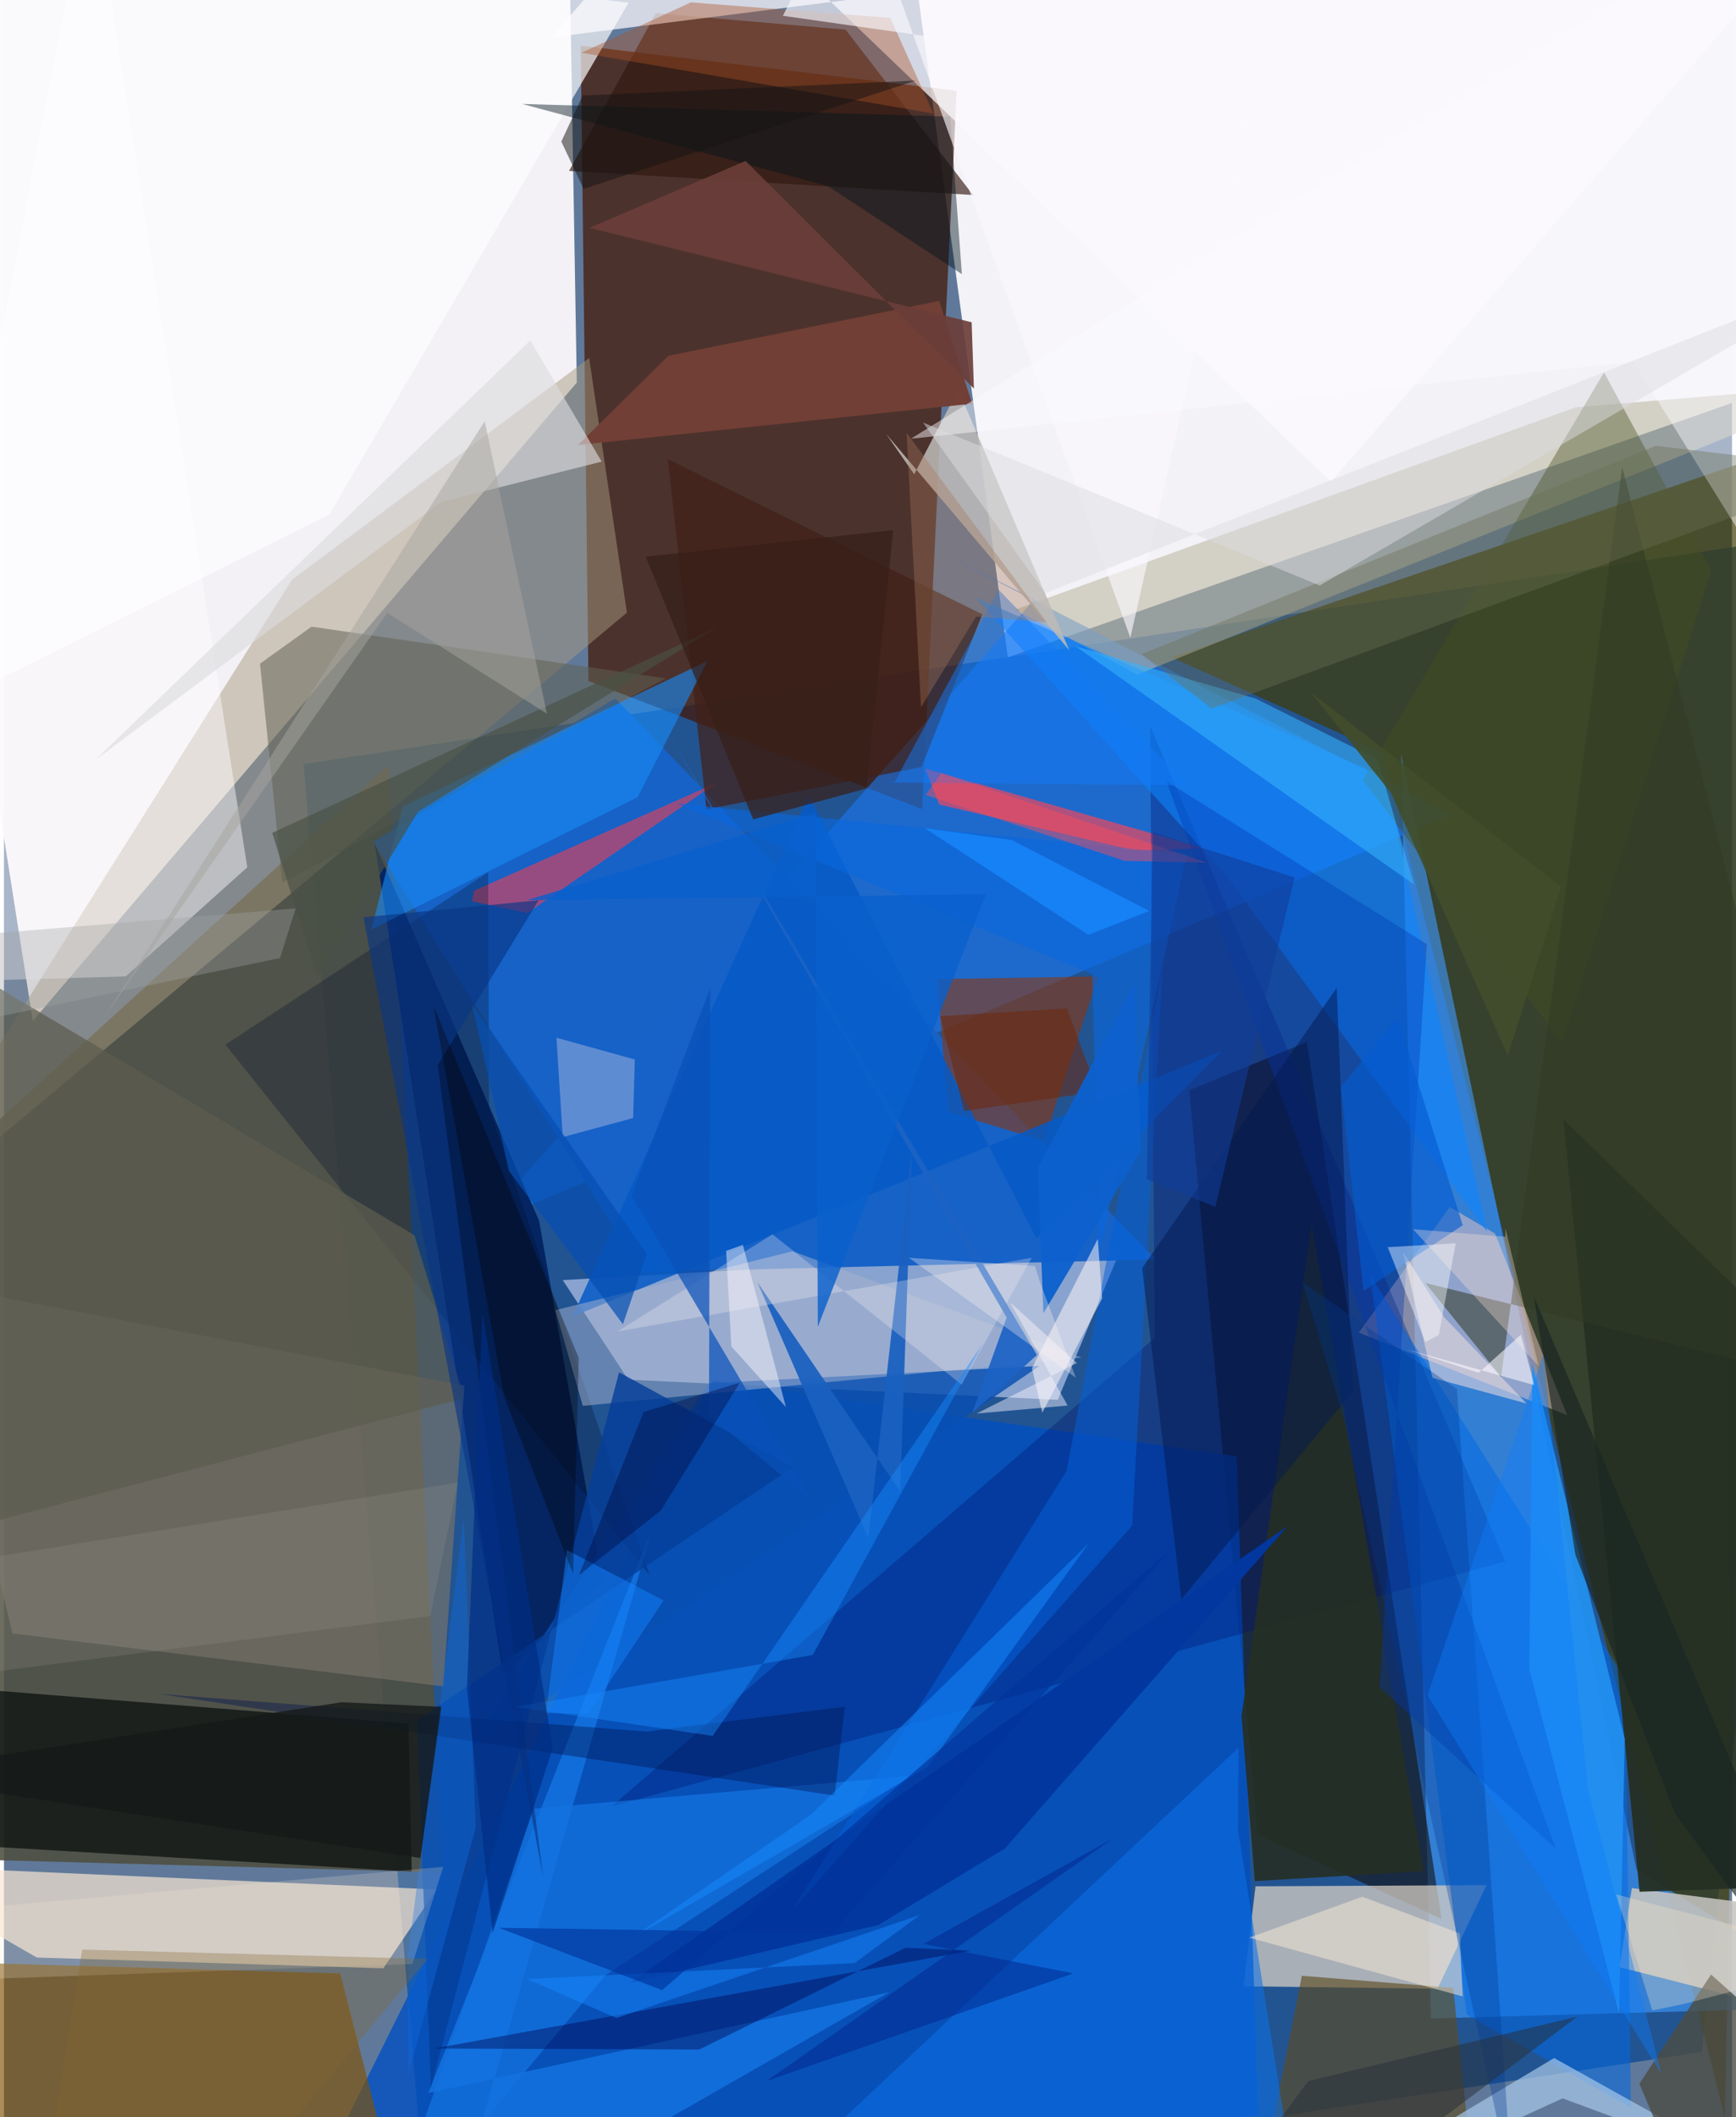 <svg xmlns="http://www.w3.org/2000/svg" width="228" height="278" viewBox="0 0 836 1024"><path fill="#60799a" d="M0 0h836v1024H0z"/><path fill="#f5f4f9" fill-opacity=".98" d="M434.168-62l51.488 379.957L898 173.095 866.807-8.622z"/><path fill="#f7f5f8" fill-opacity=".969" d="M272.933-62L-62 11.099l75.969 482.708 263.15-308.746z"/><path fill="#07448e" fill-opacity=".69" d="M205.615 1086L144.91 369.557 898 255.258l-76.515 737.204z"/><path fill="#451400" fill-opacity=".706" d="M444.196 391.316L460.9 43.896 279.018 22.062l3.744 307.3z"/><path fill="#3f3a00" fill-opacity=".686" d="M848.422 221.257l-283.5 96.682 102.192 46.11 165.39 660.255z"/><path fill="#4f4e40" fill-opacity=".882" d="M186.025 370.217l26.258 535.376-269.147-7.34 18.42-323.688z"/><path fill="#c8d5f5" fill-opacity=".616" d="M270.31 619.148l31.75 48.168 207.744 9.725 30.68-73.361z"/><path fill="#3f9afd" fill-opacity=".612" d="M675.873 364.494L789.815 904.37 898 970.459l-207.647 5.8z"/><path fill="#120c05" fill-opacity=".565" d="M630.306 503.971l-56.897 23.36 33.223 360.032 88.846 40.758z"/><path fill="#1b79f4" fill-opacity=".596" d="M700.434 394.012L229.737 593.334 498.45 289.887l-51.15-25.764z"/><path fill="#d7cfc4" fill-opacity=".737" d="M717.214 911.787l-111.759.551-5.729 48.344 93.784 1.203z"/><path fill="#004fc3" fill-opacity=".784" d="M136.622 1083.791l470.174-60.808-10.374-318.684-253.349-36.312z"/><path fill="#f7e5d1" fill-opacity=".698" d="M183.516 952.005l25.787-38.13L-62 901.93l77.867 44.854z"/><path fill="#7f5306" fill-opacity=".659" d="M162.64 954.484l-222.687-6.458-1.953 61.566L196.551 1086z"/><path fill="#a89b80" fill-opacity=".494" d="M-62 600.128l363.364-303.81-18.263-123.116-143.766 107.217z"/><path fill="#040908" fill-opacity=".671" d="M195.675 833.625L-62 813.075v76.773l259.251 15.418z"/><path fill="#1762c7" fill-opacity=".992" d="M178.505 407.085l117.25-69.344 261.302 271.427-248.394 6.081z"/><path fill="#052560" fill-opacity=".988" d="M241.427 810.51l48.125-45.636-30.667-174.437-79.56-182.54z"/><path fill="#943300" fill-opacity=".557" d="M529.344 472.276l-77.899 1.254 5.26 64.29 46.263 14.028z"/><path fill="#f3c9c1" fill-opacity=".478" d="M721.33 596.617l34.862 87.815-100.78-39.868 44.085-60.723z"/><path fill="#777268" fill-opacity=".678" d="M-36.588 620.69L4.126 790.036l208.398 25.605L222.745 670.2z"/><path fill="#bdb8a3" fill-opacity=".596" d="M898 185.511l-137.584 11.471-271.174 97.864 59.091 31.43z"/><path fill="#f4455a" fill-opacity=".675" d="M546.718 411.321l-94.193-22.198-6.908-17.432 135.01 38.63z"/><path fill="#c6c4c0" fill-opacity=".867" d="M898 981.143l-116.479-29.7 6.03-38.242L898 927.44z"/><path fill="#2f170d" fill-opacity=".643" d="M315.394 6.384l-42.026 76.289 195.426 11.635-61.643-79.968z"/><path fill="#fdfbff" fill-opacity=".722" d="M641.906 232.963L898-62 264.758 18.085 334.496-62z"/><path fill="#00136d" fill-opacity=".337" d="M556.714 647.114l-2.24-295.921L726.3 755.194 293.79 873.792z"/><path fill="#e04059" fill-opacity=".639" d="M226.411 435.966l.984-5.143 117.532-52.305-91.76 63.104z"/><path fill="#0d85ff" fill-opacity=".58" d="M470.17 289.054l197.904 86.776 49.422 220.137-125.753-171.824z"/><path fill="#5c4b21" fill-opacity=".639" d="M712.52 1070.791l-11.395-109.32-73.24-5.836L601.906 1086z"/><path fill="#412119" fill-opacity=".714" d="M443.878 370.98l29.43-73.846L321.16 222.06l18.695 169.416z"/><path fill="#fefdff" fill-opacity=".459" d="M58.917 472.274L-62 475.703 41.99-62l75.728 481.476z"/><path fill="#006ae4" fill-opacity=".533" d="M784.292 811.907L661.013 616.935l46.65 357.398 79.44 45.1z"/><path fill="#bdb9b6" fill-opacity=".867" d="M515.382 314.504l-53.736-126.127-21.303 41.016-13.603-19.566z"/><path fill="#606252" fill-opacity=".525" d="M148.818 303.084l171.303 25.02-185.48 98.784-10.78-105.898z"/><path fill="#1987f5" fill-opacity=".486" d="M291.26 955.162L182.017 1086l74.341-211.213 182.153-15.783z"/><path fill="#242e25" fill-opacity=".914" d="M686.824 905.019l-81.679 4.806-6.446-79.896 33.912-237.93z"/><path fill="#253023" fill-opacity=".949" d="M898 681.396v230.018l-106.754 3.555L754.4 541.276z"/><path fill="#198af5" fill-opacity=".616" d="M177.74 449.562l128.788-63.964 33.766-65.859-147.391 70.326z"/><path fill="#475022" fill-opacity=".404" d="M774.058 180.084l51.938 95.865-72.132 228.493-96.49-127.206z"/><path fill="#084fb2" fill-opacity=".816" d="M301.912 796.778l199.03-136.117-159.912 8.356-114.903 175.235z"/><path fill="#0d70e6" fill-opacity=".565" d="M597.244 845.347l-.223 39.932L629.167 1086H340.866z"/><path fill="#713f35" fill-opacity=".988" d="M321.445 172.074l131.009-26.529 15.913 49.698-190.695 20.012z"/><path fill="#fefdff" fill-opacity=".682" d="M157.385 248.896l-192.958 96.298 32.601-379.68 305.17 35.764z"/><path fill="#000e2a" fill-opacity=".29" d="M107.126 505.236l127.094-83.323.466 114.111 77.627 225.824z"/><path fill="#a8c9ea" fill-opacity=".69" d="M749.919 995.398l95.803 53.456-91.7-33.962L598.498 1086z"/><path fill="#ad5225" fill-opacity=".404" d="M279.346 25.512l52.991-24.366 96.42 7.49 20.868 46.286z"/><path fill="#0659c5" fill-opacity=".851" d="M389.258 384.722l110.23 214.32 89.797-90.833-314.23 128.55z"/><path fill="#a8b5cf" fill-opacity=".494" d="M280.036 679.977l-13.276-46.295 114.785-28.488L521.31 656.61z"/><path fill="#2291f1" fill-opacity=".91" d="M781.363 973.817l-43.46-166.427 1.455-148.063 44.736 181.735z"/><path fill="#4b4c42" fill-opacity=".8" d="M791.18 1007.808L825.842 955 898 1019.444 824.133 1086z"/><path fill="#0237a0" d="M620.92 738.191L484.193 894.1l-61.13 36.932-120.385 28.088z"/><path fill="#5c5c4f" fill-opacity=".737" d="M198.599 597.46L-62 442.378l14.326 304.694 270.35-70.808z"/><path fill="#1373df" fill-opacity=".847" d="M214.11 1086l99.645-347.171-108.488 273.474 223.117-48.777z"/><path fill="#0038b1" fill-opacity=".369" d="M562.371 377.867l125.952 78.763L665.5 815.976l85.258 78.19z"/><path fill="#063f9a" fill-opacity=".816" d="M297.57 663.74l-91.026 346.057-6.76-177.743L381.778 709.57z"/><path fill="#045fda" fill-opacity=".525" d="M545.818 737.806l14.753-270.76-46.502 244.365L380.976 924.42z"/><path fill="#35b3fe" fill-opacity=".569" d="M518.287 312.495l87.241 25.401 58.884 29.427 17.796 60.542z"/><path fill="#98addc" fill-opacity=".553" d="M304.375 540.766l.804-28.328-37.91-10.517 3.06 48.061z"/><path fill="#031a4f" fill-opacity=".494" d="M550.61 613.336l18.98 160.219 82.846-100.429-7.677-195.346z"/><path fill="#313a23" fill-opacity=".541" d="M687.573 620.517l36.717 45.437 58.55-439.99L898 672.461z"/><path fill="#fbfaff" fill-opacity=".463" d="M898 351.446L881.425-62 438.764 212.199l349.563-37.236z"/><path fill="#00121e" fill-opacity=".443" d="M463.422 132.588l-5.652-76.19-207.096-6.12 147.759 39.65z"/><path fill="#000854" fill-opacity=".435" d="M336.312 991.29l-128.294-.482 259.74-47.334-31.545-1.44z"/><path fill="#fff7f7" fill-opacity=".529" d="M531.283 627.94l-28.976 55.313-4.978-21.518 31.832-62.521z"/><path fill="#dadade" fill-opacity=".631" d="M44.145 367.596l210.481-202.91 34.54 58.58-77.683 19.554z"/><path fill="#147af8" fill-opacity=".494" d="M572.587 379.782l-146.788-1.256 5.075-.233 50.306-93.071z"/><path fill="#0967de" fill-opacity=".612" d="M325.444 388.615l246.831 24.556-42.472 192.28-3.338-134.328z"/><path fill="#f8e7d4" fill-opacity=".51" d="M657.123 917.366l-54.731 19.8 103.303 28.447-1.422-30.518z"/><path fill="#eddcde" fill-opacity=".557" d="M691.072 666.4l-14.187-60.818 19.822 31.51 39.86 41.712z"/><path fill="#1a60c0" fill-opacity=".937" d="M439.249 556.817l-5.676 164.582-69.028-101.147 53.616 123.626z"/><path fill="#6b6f53" fill-opacity=".388" d="M799.202 215.608L550.285 316.414l33.922 26.292L898 227.341z"/><path fill="#4a5145" fill-opacity=".659" d="M129.773 402.834l215.423-99.503-144.825 89.249-48.732 80.27z"/><path fill="#0a3586" fill-opacity=".639" d="M260.908 908.215L173.94 443.672l84.732-8.257-48.753 79.675z"/><path fill="#6a3e39" fill-opacity=".914" d="M283.26 110.204l184.88 45.673 1.104 32.079-110.457-110.12z"/><path fill="#faefef" fill-opacity=".271" d="M371.78 596.991l91.48 72.685 33.984-61.355-200.431 35.671z"/><path fill="#00144f" fill-opacity=".396" d="M401.86 868.467l4.927-42.983-95.885 12.024-235.84-18.213z"/><path fill="#198fff" fill-opacity=".424" d="M342.877 839.598L473.57 649.905l-82.284 150.542-143.702 25.115z"/><path fill="#faf9fe" fill-opacity=".635" d="M544.917 308.475l60.552-268.3L376.84 7.64 411.508-62z"/><path fill="#371f18" fill-opacity=".718" d="M310.433 269.234l119.812-12.85-13.028 124.977-54.764 14.944z"/><path fill="#1482fb" fill-opacity=".502" d="M272.325 749.694l46.735 24.384-36.428 54.859-20.417-.355z"/><path fill="#0951b8" fill-opacity=".71" d="M341.655 477.85l-.578 206.749 49.604 40.877-87.071-147.14z"/><path fill="#045ad0" fill-opacity=".62" d="M646.8 525.65l10.949 98.714 47.977-31.757-31.522-100.287z"/><path fill="#0e6add" fill-opacity=".431" d="M195.235 947.674l27.238-213.238 5.74 149.596-32.511 118.726z"/><path fill="#023990" fill-opacity=".322" d="M647.92 685.47l81.89 373.424-26.908-387.061-74.687-51.621z"/><path fill="#1d63c5" fill-opacity=".925" d="M485.097 637.272l-16.71 46.181 31.338-28.073L319.51 351.34z"/><path fill="#6d290d" fill-opacity=".557" d="M529.173 527.987l-64.692 9.393-11.6-45.896 61.369-3.748z"/><path fill="#000538" fill-opacity=".365" d="M355.961 668.766l-38.177 61.849-39.583 31.18 31.212-78.897z"/><path fill="#f8f4fd" fill-opacity=".471" d="M514.56 679.823l-44.024 3.847 48.518-24.436-32.326-29.356z"/><path fill="#a4765c" fill-opacity=".365" d="M470.308 298.17l-26.676 43.938-6.956-132.736 67.922 91.718z"/><path fill="#ffe4d8" fill-opacity=".329" d="M742.474 660.788l-60.795-66.257 44.626 3.65.089-4.004z"/><path fill="#0960cc" fill-opacity=".816" d="M392.788 393.023l.94 248.721L475.025 432.5l-221.952 2.854z"/><path fill="#dcdce1" fill-opacity=".494" d="M503.793 286.934L898 130.965 636.507 283.18l-191.901-78.806z"/><path fill="#fcf9fd" fill-opacity=".459" d="M378.288 680.538l-26.41-29.319-2.506-46.233 8.102-2.864z"/><path fill="#a6a49f" fill-opacity=".494" d="M185.472 296.408L48.498 492.033l184.063-288.27 30.125 141.454z"/><path fill="#ff4a59" fill-opacity=".447" d="M542.089 416.365l-96.176-31.873 7.569-10.644 128.625 43.437z"/><path fill="#fdeed4" fill-opacity=".204" d="M197.579 949.93l14.958-47.008L-62 927.147v31.896z"/><path fill="#040000" fill-opacity=".318" d="M278.059 656.684l-2.717 104.564-33.359-85.64-34.187-189.156z"/><path fill="#0d61ce" fill-opacity=".961" d="M500.125 565.048l46.787-89.524 3.05 80.903-47.1 78.713z"/><path fill="#151a19" fill-opacity=".784" d="M163.275 823.306l48.329 2.234-10.126 73.134L-62 858.261z"/><path fill="#103c98" fill-opacity=".584" d="M552.904 570.393l2.804-168.017 68.666 22.036-38.358 159.244z"/><path fill="#9d9e96" fill-opacity=".192" d="M-62 762.277l281.543-45.207-13.292 64.55-241.861 30.816z"/><path fill="#00268b" fill-opacity=".498" d="M536.57 889.159l-167.732 117.405 148.517-52.096-72.47-14.277z"/><path fill="#1689fd" fill-opacity=".514" d="M390.364 877.698l-87.314 60.144 143.763-83.176 77.964-108.179z"/><path fill="#414d2b" fill-opacity=".898" d="M753.316 428.938l-121.345-94.312 39.146 49.052 56.452 127.005z"/><path fill="#fcffff" fill-opacity=".42" d="M687.636 649.056l-18.209-45.846 32.881-1.88-8.16 44.372z"/><path fill="#fcfaff" fill-opacity=".561" d="M678.872 652.693l61.429 17.234-6.461-24.362-20.444 18.408z"/><path fill="#fef4f2" fill-opacity=".325" d="M500.945 619.389l17.554 46.935-80.64-57.957 60.936 3.967z"/><path fill="#064fb3" fill-opacity=".71" d="M244.26 566.294l55.168 74.196 11.619-33.977-84.52-120.809z"/><path fill="#fae6c7" fill-opacity=".302" d="M797.417 972.395l15.292-3.157L898 947.027l-118.065-30.775z"/><path fill="#1987ff" fill-opacity=".475" d="M296.33 976.05l-43.303-18.857 158.43-7.697 31.825-23.335z"/><path fill="#262e39" fill-opacity=".506" d="M635.306 1070.145L572.21 1086l58.737-79.465 130.286-31.217z"/><path fill="#012d84" fill-opacity=".675" d="M231.487 634.83L265.5 845.616l-29.098 89.316-12.427-118.328z"/><path fill="#00339a" fill-opacity=".635" d="M318.43 962.543L565.315 748.79l-164.6 186.07-161.325-2.46z"/><path fill="#161415" fill-opacity=".514" d="M279.93 46.214l161.155-7.226-160.671 52.359-10.772-22.869z"/><path fill="#9fa1a2" fill-opacity=".353" d="M133.555 463.358L-62 504.13v-47.993l203.112-16.778z"/><path fill="#192623" fill-opacity=".655" d="M898 999.374l-89.576-122.209-48.192-125.129-20.16-125.124z"/><path fill="#0d7efa" fill-opacity=".4" d="M688.717 820.006l56.06-165.148 21.532 210.538 35.573 137.85z"/><path fill="#178bff" fill-opacity=".722" d="M487.63 406.324l66.444 34.26-29.398 11.58-79.253-51.643z"/><path fill="#846731" fill-opacity=".322" d="M89.963 1086H15.157l22.67-143.038 167.07 4.47z"/></svg>